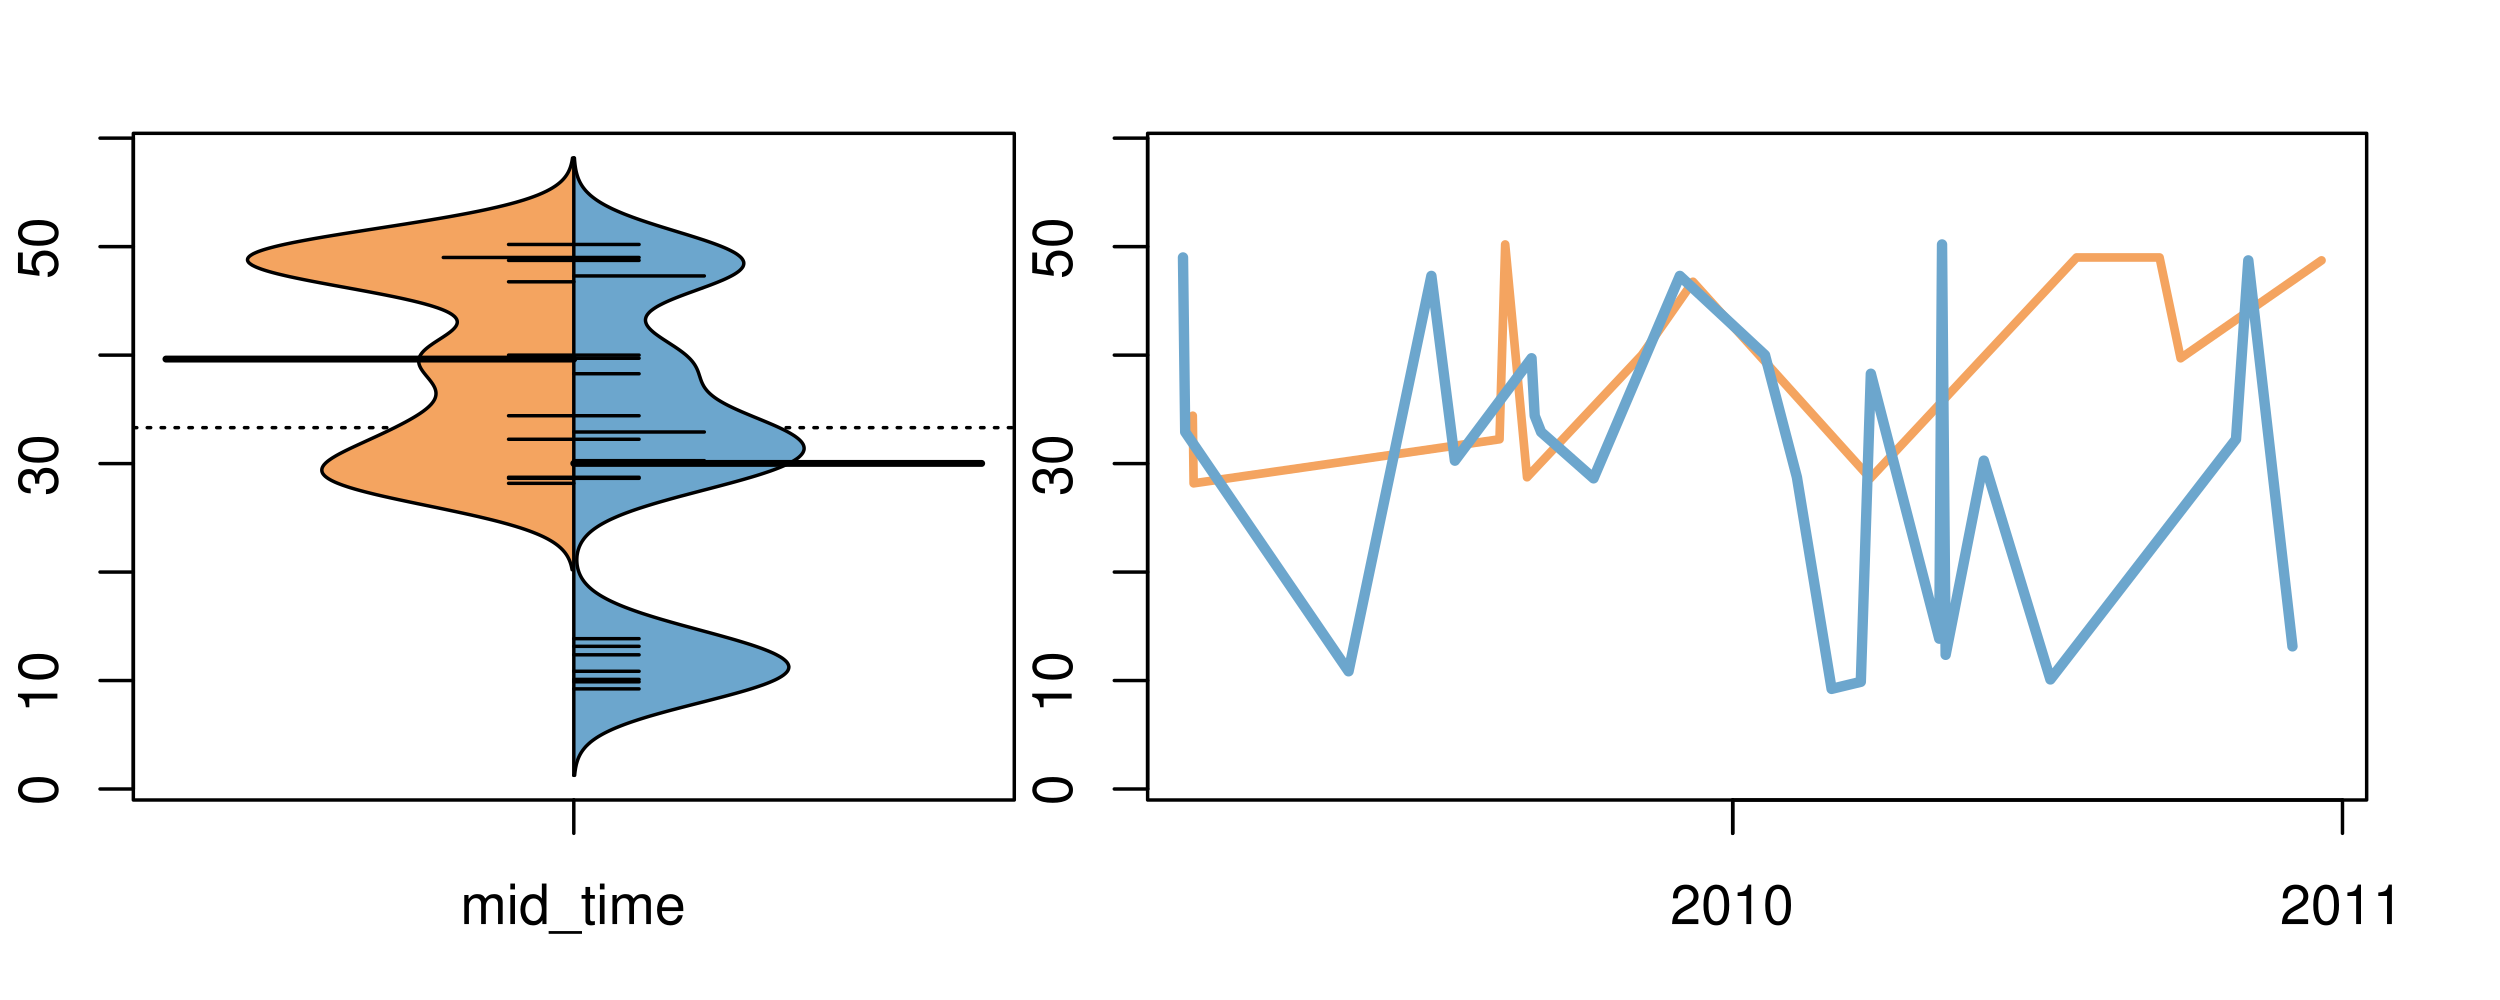 <?xml version="1.0" encoding="UTF-8"?>
<svg xmlns="http://www.w3.org/2000/svg" xmlns:xlink="http://www.w3.org/1999/xlink" width="540pt" height="216pt" viewBox="0 0 540 216" version="1.1">
<defs>
<g>
<symbol overflow="visible" id="glyph0-0">
<path style="stroke:none;" d="M -8.516 -3.297 C -8.516 -2.516 -8.156 -1.781 -7.578 -1.344 C -6.828 -0.797 -5.688 -0.516 -4.109 -0.516 C -1.25 -0.516 0.281 -1.469 0.281 -3.297 C 0.281 -5.094 -1.25 -6.078 -4.047 -6.078 C -5.703 -6.078 -6.797 -5.812 -7.578 -5.25 C -8.172 -4.812 -8.516 -4.109 -8.516 -3.297 Z M -7.578 -3.297 C -7.578 -4.438 -6.422 -5 -4.141 -5 C -1.734 -5 -0.594 -4.453 -0.594 -3.281 C -0.594 -2.156 -1.781 -1.594 -4.109 -1.594 C -6.438 -1.594 -7.578 -2.156 -7.578 -3.297 Z M -7.578 -3.297 "/>
</symbol>
<symbol overflow="visible" id="glyph0-1">
<path style="stroke:none;" d="M -6.062 -3.109 L 0 -3.109 L 0 -4.156 L -8.516 -4.156 L -8.516 -3.469 C -7.203 -3.094 -7.016 -2.859 -6.812 -1.219 L -6.062 -1.219 Z M -6.062 -3.109 "/>
</symbol>
<symbol overflow="visible" id="glyph0-2">
<path style="stroke:none;" d="M -3.906 -2.656 L -3.906 -3.234 C -3.906 -4.391 -3.391 -4.984 -2.359 -4.984 C -1.297 -4.984 -0.656 -4.328 -0.656 -3.234 C -0.656 -2.078 -1.234 -1.516 -2.469 -1.438 L -2.469 -0.391 C -1.781 -0.438 -1.344 -0.547 -0.953 -0.75 C -0.141 -1.188 0.281 -2.031 0.281 -3.188 C 0.281 -4.938 -0.766 -6.078 -2.375 -6.078 C -3.453 -6.078 -4.062 -5.656 -4.406 -4.625 C -4.719 -5.422 -5.312 -5.812 -6.172 -5.812 C -7.625 -5.812 -8.516 -4.844 -8.516 -3.234 C -8.516 -1.516 -7.578 -0.594 -5.766 -0.562 L -5.766 -1.625 C -6.281 -1.625 -6.562 -1.688 -6.828 -1.812 C -7.297 -2.047 -7.578 -2.578 -7.578 -3.234 C -7.578 -4.172 -7.031 -4.734 -6.125 -4.734 C -5.531 -4.734 -5.172 -4.531 -4.984 -4.062 C -4.859 -3.766 -4.812 -3.391 -4.797 -2.656 Z M -3.906 -2.656 "/>
</symbol>
<symbol overflow="visible" id="glyph0-3">
<path style="stroke:none;" d="M -8.516 -5.719 L -8.516 -1.312 L -3.875 -0.688 L -3.875 -1.656 C -4.469 -2.141 -4.672 -2.562 -4.672 -3.219 C -4.672 -4.359 -3.891 -5.078 -2.625 -5.078 C -1.406 -5.078 -0.656 -4.375 -0.656 -3.219 C -0.656 -2.297 -1.125 -1.734 -2.094 -1.469 L -2.094 -0.422 C -1.391 -0.562 -1.062 -0.688 -0.75 -0.938 C -0.094 -1.422 0.281 -2.281 0.281 -3.234 C 0.281 -4.953 -0.969 -6.156 -2.766 -6.156 C -4.453 -6.156 -5.609 -5.047 -5.609 -3.406 C -5.609 -2.812 -5.453 -2.328 -5.094 -1.844 L -7.469 -2.172 L -7.469 -5.719 Z M -8.516 -5.719 "/>
</symbol>
<symbol overflow="visible" id="glyph0-4">
<path style="stroke:none;" d="M -8.75 -5.938 L -8.75 -4.938 L -5.5 -4.938 C -6.125 -4.531 -6.469 -3.859 -6.469 -3.016 C -6.469 -1.375 -5.156 -0.312 -3.156 -0.312 C -1.031 -0.312 0.281 -1.359 0.281 -3.047 C 0.281 -3.906 -0.047 -4.516 -0.828 -5.047 L 0 -5.047 L 0 -5.938 Z M -5.531 -3.188 C -5.531 -4.266 -4.578 -4.938 -3.078 -4.938 C -1.625 -4.938 -0.656 -4.25 -0.656 -3.188 C -0.656 -2.094 -1.625 -1.359 -3.094 -1.359 C -4.562 -1.359 -5.531 -2.094 -5.531 -3.188 Z M -5.531 -3.188 "/>
</symbol>
<symbol overflow="visible" id="glyph0-5">
<path style="stroke:none;" d="M -6.281 -3.094 L -6.281 -2.047 L -7.266 -2.047 C -7.688 -2.047 -7.906 -2.297 -7.906 -2.75 C -7.906 -2.828 -7.906 -2.875 -7.891 -3.094 L -8.719 -3.094 C -8.766 -2.875 -8.781 -2.734 -8.781 -2.531 C -8.781 -1.609 -8.25 -1.062 -7.359 -1.062 L -6.281 -1.062 L -6.281 -0.219 L -5.469 -0.219 L -5.469 -1.062 L 0 -1.062 L 0 -2.047 L -5.469 -2.047 L -5.469 -3.094 Z M -6.281 -3.094 "/>
</symbol>
<symbol overflow="visible" id="glyph0-6">
<path style="stroke:none;" d="M 1.516 -6.938 L 1.516 0.266 L 2.109 0.266 L 2.109 -6.938 Z M 1.516 -6.938 "/>
</symbol>
<symbol overflow="visible" id="glyph0-7">
<path style="stroke:none;" d="M -6.469 -3.266 C -6.469 -1.5 -5.203 -0.438 -3.094 -0.438 C -0.984 -0.438 0.281 -1.484 0.281 -3.281 C 0.281 -5.047 -0.984 -6.125 -3.047 -6.125 C -5.219 -6.125 -6.469 -5.078 -6.469 -3.266 Z M -5.547 -3.281 C -5.547 -4.406 -4.625 -5.078 -3.062 -5.078 C -1.578 -5.078 -0.641 -4.375 -0.641 -3.281 C -0.641 -2.156 -1.578 -1.469 -3.094 -1.469 C -4.609 -1.469 -5.547 -2.156 -5.547 -3.281 Z M -5.547 -3.281 "/>
</symbol>
<symbol overflow="visible" id="glyph0-8">
<path style="stroke:none;" d="M -8.75 -1.828 L -8.75 -0.812 L 0 -0.812 L 0 -1.828 Z M -8.75 -1.828 "/>
</symbol>
<symbol overflow="visible" id="glyph0-9">
<path style="stroke:none;" d="M -1.25 -2.297 L -1.25 -1.047 L 0 -1.047 L 0 -2.297 Z M -1.25 -2.297 "/>
</symbol>
<symbol overflow="visible" id="glyph0-10">
<path style="stroke:none;" d="M 0 -3.422 L -6.281 -5.828 L -6.281 -4.703 L -1.188 -2.922 L -6.281 -1.25 L -6.281 -0.125 L 0 -2.328 Z M 0 -3.422 "/>
</symbol>
<symbol overflow="visible" id="glyph0-11">
<path style="stroke:none;" d="M -0.594 -6.422 C -0.562 -6.312 -0.562 -6.266 -0.562 -6.203 C -0.562 -5.859 -0.75 -5.656 -1.062 -5.656 L -4.75 -5.656 C -5.875 -5.656 -6.469 -4.844 -6.469 -3.297 C -6.469 -2.391 -6.203 -1.625 -5.734 -1.219 C -5.406 -0.922 -5.047 -0.797 -4.422 -0.781 L -4.422 -1.781 C -5.203 -1.875 -5.547 -2.328 -5.547 -3.266 C -5.547 -4.156 -5.203 -4.672 -4.609 -4.672 L -4.344 -4.672 C -3.922 -4.672 -3.75 -4.422 -3.641 -3.625 C -3.469 -2.203 -3.422 -1.984 -3.266 -1.609 C -2.969 -0.875 -2.406 -0.5 -1.578 -0.5 C -0.438 -0.5 0.281 -1.297 0.281 -2.562 C 0.281 -3.359 0 -4 -0.641 -4.703 C -0.016 -4.781 0.281 -5.094 0.281 -5.734 C 0.281 -5.938 0.25 -6.094 0.172 -6.422 Z M -1.984 -4.672 C -1.641 -4.672 -1.438 -4.578 -1.156 -4.266 C -0.797 -3.859 -0.594 -3.375 -0.594 -2.781 C -0.594 -2 -0.969 -1.547 -1.609 -1.547 C -2.266 -1.547 -2.609 -1.984 -2.766 -3.062 C -2.906 -4.109 -2.953 -4.328 -3.109 -4.672 Z M -1.984 -4.672 "/>
</symbol>
<symbol overflow="visible" id="glyph0-12">
<path style="stroke:none;" d="M 0 -5.781 L -6.281 -5.781 L -6.281 -4.781 L -2.719 -4.781 C -1.438 -4.781 -0.594 -4.109 -0.594 -3.078 C -0.594 -2.281 -1.078 -1.781 -1.844 -1.781 L -6.281 -1.781 L -6.281 -0.781 L -1.438 -0.781 C -0.391 -0.781 0.281 -1.562 0.281 -2.781 C 0.281 -3.703 -0.047 -4.297 -0.875 -4.891 L 0 -4.891 Z M 0 -5.781 "/>
</symbol>
<symbol overflow="visible" id="glyph0-13">
<path style="stroke:none;" d="M -2.812 -6.156 C -3.766 -6.156 -4.344 -6.078 -4.812 -5.906 C -5.844 -5.5 -6.469 -4.531 -6.469 -3.359 C -6.469 -1.609 -5.125 -0.484 -3.062 -0.484 C -1 -0.484 0.281 -1.578 0.281 -3.344 C 0.281 -4.781 -0.547 -5.766 -1.906 -6.031 L -1.906 -5.016 C -1.078 -4.734 -0.641 -4.172 -0.641 -3.375 C -0.641 -2.734 -0.938 -2.203 -1.469 -1.859 C -1.828 -1.625 -2.188 -1.531 -2.812 -1.531 Z M -3.625 -1.547 C -4.781 -1.625 -5.547 -2.344 -5.547 -3.344 C -5.547 -4.328 -4.734 -5.094 -3.703 -5.094 C -3.672 -5.094 -3.641 -5.094 -3.625 -5.078 Z M -3.625 -1.547 "/>
</symbol>
<symbol overflow="visible" id="glyph1-0">
<path style="stroke:none;" d="M 0.844 -6.281 L 0.844 0 L 1.844 0 L 1.844 -3.953 C 1.844 -4.859 2.516 -5.594 3.328 -5.594 C 4.062 -5.594 4.484 -5.141 4.484 -4.328 L 4.484 0 L 5.5 0 L 5.5 -3.953 C 5.5 -4.859 6.156 -5.594 6.969 -5.594 C 7.703 -5.594 8.141 -5.125 8.141 -4.328 L 8.141 0 L 9.141 0 L 9.141 -4.719 C 9.141 -5.844 8.5 -6.469 7.312 -6.469 C 6.484 -6.469 5.969 -6.219 5.391 -5.516 C 5.016 -6.188 4.516 -6.469 3.703 -6.469 C 2.859 -6.469 2.297 -6.156 1.766 -5.406 L 1.766 -6.281 Z M 0.844 -6.281 "/>
</symbol>
<symbol overflow="visible" id="glyph1-1">
<path style="stroke:none;" d="M 1.797 -6.281 L 0.797 -6.281 L 0.797 0 L 1.797 0 Z M 1.797 -8.75 L 0.797 -8.75 L 0.797 -7.484 L 1.797 -7.484 Z M 1.797 -8.75 "/>
</symbol>
<symbol overflow="visible" id="glyph1-2">
<path style="stroke:none;" d="M 5.938 -8.75 L 4.938 -8.75 L 4.938 -5.5 C 4.531 -6.125 3.859 -6.469 3.016 -6.469 C 1.375 -6.469 0.312 -5.156 0.312 -3.156 C 0.312 -1.031 1.359 0.281 3.047 0.281 C 3.906 0.281 4.516 -0.047 5.047 -0.828 L 5.047 0 L 5.938 0 Z M 3.188 -5.531 C 4.266 -5.531 4.938 -4.578 4.938 -3.078 C 4.938 -1.625 4.25 -0.656 3.188 -0.656 C 2.094 -0.656 1.359 -1.625 1.359 -3.094 C 1.359 -4.562 2.094 -5.531 3.188 -5.531 Z M 3.188 -5.531 "/>
</symbol>
<symbol overflow="visible" id="glyph1-3">
<path style="stroke:none;" d="M 6.938 1.516 L -0.266 1.516 L -0.266 2.109 L 6.938 2.109 Z M 6.938 1.516 "/>
</symbol>
<symbol overflow="visible" id="glyph1-4">
<path style="stroke:none;" d="M 3.047 -6.281 L 2.016 -6.281 L 2.016 -8.016 L 1.016 -8.016 L 1.016 -6.281 L 0.172 -6.281 L 0.172 -5.469 L 1.016 -5.469 L 1.016 -0.719 C 1.016 -0.078 1.453 0.281 2.234 0.281 C 2.469 0.281 2.719 0.25 3.047 0.188 L 3.047 -0.641 C 2.922 -0.609 2.766 -0.594 2.562 -0.594 C 2.141 -0.594 2.016 -0.719 2.016 -1.156 L 2.016 -5.469 L 3.047 -5.469 Z M 3.047 -6.281 "/>
</symbol>
<symbol overflow="visible" id="glyph1-5">
<path style="stroke:none;" d="M 6.156 -2.812 C 6.156 -3.766 6.078 -4.344 5.906 -4.812 C 5.5 -5.844 4.531 -6.469 3.359 -6.469 C 1.609 -6.469 0.484 -5.125 0.484 -3.062 C 0.484 -1 1.578 0.281 3.344 0.281 C 4.781 0.281 5.766 -0.547 6.031 -1.906 L 5.016 -1.906 C 4.734 -1.078 4.172 -0.641 3.375 -0.641 C 2.734 -0.641 2.203 -0.938 1.859 -1.469 C 1.625 -1.828 1.531 -2.188 1.531 -2.812 Z M 1.547 -3.625 C 1.625 -4.781 2.344 -5.547 3.344 -5.547 C 4.328 -5.547 5.094 -4.734 5.094 -3.703 C 5.094 -3.672 5.094 -3.641 5.078 -3.625 Z M 1.547 -3.625 "/>
</symbol>
<symbol overflow="visible" id="glyph1-6">
<path style="stroke:none;" d="M 6.078 -1.047 L 1.594 -1.047 C 1.703 -1.734 2.094 -2.188 3.125 -2.797 L 4.328 -3.438 C 5.516 -4.094 6.125 -4.969 6.125 -6.016 C 6.125 -6.719 5.844 -7.375 5.344 -7.844 C 4.844 -8.297 4.219 -8.516 3.406 -8.516 C 2.328 -8.516 1.531 -8.125 1.062 -7.406 C 0.75 -6.953 0.625 -6.422 0.594 -5.562 L 1.656 -5.562 C 1.688 -6.125 1.766 -6.484 1.906 -6.75 C 2.188 -7.266 2.734 -7.578 3.375 -7.578 C 4.328 -7.578 5.047 -6.906 5.047 -5.984 C 5.047 -5.312 4.656 -4.734 3.906 -4.312 L 2.797 -3.688 C 1.016 -2.672 0.5 -1.875 0.406 0 L 6.078 0 Z M 6.078 -1.047 "/>
</symbol>
<symbol overflow="visible" id="glyph1-7">
<path style="stroke:none;" d="M 3.297 -8.516 C 2.516 -8.516 1.781 -8.156 1.344 -7.578 C 0.797 -6.828 0.516 -5.688 0.516 -4.109 C 0.516 -1.25 1.469 0.281 3.297 0.281 C 5.094 0.281 6.078 -1.25 6.078 -4.047 C 6.078 -5.703 5.812 -6.797 5.25 -7.578 C 4.812 -8.172 4.109 -8.516 3.297 -8.516 Z M 3.297 -7.578 C 4.438 -7.578 5 -6.422 5 -4.141 C 5 -1.734 4.453 -0.594 3.281 -0.594 C 2.156 -0.594 1.594 -1.781 1.594 -4.109 C 1.594 -6.438 2.156 -7.578 3.297 -7.578 Z M 3.297 -7.578 "/>
</symbol>
<symbol overflow="visible" id="glyph1-8">
<path style="stroke:none;" d="M 3.109 -6.062 L 3.109 0 L 4.156 0 L 4.156 -8.516 L 3.469 -8.516 C 3.094 -7.203 2.859 -7.016 1.219 -6.812 L 1.219 -6.062 Z M 3.109 -6.062 "/>
</symbol>
</g>
<clipPath id="clip1">
  <path d="M 28.801 28.801 L 220.086 28.801 L 220.086 173.801 L 28.801 173.801 Z M 28.801 28.801 "/>
</clipPath>
<clipPath id="clip2">
  <path d="M 247.887 28.801 L 512.199 28.801 L 512.199 173.801 L 247.887 173.801 Z M 247.887 28.801 "/>
</clipPath>
<clipPath id="clip3">
  <path d="M 233.484 14.398 L 526.598 14.398 L 526.598 188.199 L 233.484 188.199 Z M 233.484 14.398 "/>
</clipPath>
<clipPath id="clip4">
  <path d="M 247.887 28.801 L 512.199 28.801 L 512.199 173.801 L 247.887 173.801 Z M 247.887 28.801 "/>
</clipPath>
</defs>
<g id="surface21">
<path style="fill:none;stroke-width:0.75;stroke-linecap:round;stroke-linejoin:round;stroke:rgb(0%,0%,0%);stroke-opacity:1;stroke-miterlimit:10;" d="M 28.801 172.801 L 219.086 172.801 L 219.086 28.801 L 28.801 28.801 L 28.801 172.801 "/>
<path style="fill:none;stroke-width:0.75;stroke-linecap:round;stroke-linejoin:round;stroke:rgb(0%,0%,0%);stroke-opacity:1;stroke-miterlimit:10;" d="M 28.801 170.422 L 28.801 29.84 "/>
<path style="fill:none;stroke-width:0.75;stroke-linecap:round;stroke-linejoin:round;stroke:rgb(0%,0%,0%);stroke-opacity:1;stroke-miterlimit:10;" d="M 28.801 170.422 L 21.602 170.422 "/>
<path style="fill:none;stroke-width:0.75;stroke-linecap:round;stroke-linejoin:round;stroke:rgb(0%,0%,0%);stroke-opacity:1;stroke-miterlimit:10;" d="M 28.801 146.992 L 21.602 146.992 "/>
<path style="fill:none;stroke-width:0.75;stroke-linecap:round;stroke-linejoin:round;stroke:rgb(0%,0%,0%);stroke-opacity:1;stroke-miterlimit:10;" d="M 28.801 123.562 L 21.602 123.562 "/>
<path style="fill:none;stroke-width:0.75;stroke-linecap:round;stroke-linejoin:round;stroke:rgb(0%,0%,0%);stroke-opacity:1;stroke-miterlimit:10;" d="M 28.801 100.133 L 21.602 100.133 "/>
<path style="fill:none;stroke-width:0.75;stroke-linecap:round;stroke-linejoin:round;stroke:rgb(0%,0%,0%);stroke-opacity:1;stroke-miterlimit:10;" d="M 28.801 76.703 L 21.602 76.703 "/>
<path style="fill:none;stroke-width:0.75;stroke-linecap:round;stroke-linejoin:round;stroke:rgb(0%,0%,0%);stroke-opacity:1;stroke-miterlimit:10;" d="M 28.801 53.273 L 21.602 53.273 "/>
<path style="fill:none;stroke-width:0.75;stroke-linecap:round;stroke-linejoin:round;stroke:rgb(0%,0%,0%);stroke-opacity:1;stroke-miterlimit:10;" d="M 28.801 29.84 L 21.602 29.84 "/>
<g style="fill:rgb(0%,0%,0%);fill-opacity:1;">
  <use xlink:href="#glyph0-0" x="12.396" y="173.922"/>
</g>
<g style="fill:rgb(0%,0%,0%);fill-opacity:1;">
  <use xlink:href="#glyph0-1" x="12.396" y="153.992"/>
  <use xlink:href="#glyph0-0" x="12.396" y="147.32"/>
</g>
<g style="fill:rgb(0%,0%,0%);fill-opacity:1;">
  <use xlink:href="#glyph0-2" x="12.396" y="107.133"/>
  <use xlink:href="#glyph0-0" x="12.396" y="100.461"/>
</g>
<g style="fill:rgb(0%,0%,0%);fill-opacity:1;">
  <use xlink:href="#glyph0-3" x="12.396" y="60.273"/>
  <use xlink:href="#glyph0-0" x="12.396" y="53.602"/>
</g>
<path style="fill:none;stroke-width:0.75;stroke-linecap:round;stroke-linejoin:round;stroke:rgb(0%,0%,0%);stroke-opacity:1;stroke-miterlimit:10;" d="M 123.941 172.801 L 123.941 172.801 "/>
<path style="fill:none;stroke-width:0.75;stroke-linecap:round;stroke-linejoin:round;stroke:rgb(0%,0%,0%);stroke-opacity:1;stroke-miterlimit:10;" d="M 123.941 172.801 L 123.941 180 "/>
<g style="fill:rgb(0%,0%,0%);fill-opacity:1;">
  <use xlink:href="#glyph1-0" x="99.441" y="199.596"/>
  <use xlink:href="#glyph1-1" x="109.438" y="199.596"/>
  <use xlink:href="#glyph1-2" x="112.102" y="199.596"/>
  <use xlink:href="#glyph1-3" x="118.773" y="199.596"/>
  <use xlink:href="#glyph1-4" x="125.445" y="199.596"/>
  <use xlink:href="#glyph1-1" x="128.781" y="199.596"/>
  <use xlink:href="#glyph1-0" x="131.445" y="199.596"/>
  <use xlink:href="#glyph1-5" x="141.441" y="199.596"/>
</g>
<g clip-path="url(#clip1)" clip-rule="nonzero">
<path style="fill:none;stroke-width:0.75;stroke-linecap:round;stroke-linejoin:round;stroke:rgb(0%,0%,0%);stroke-opacity:1;stroke-dasharray:0.75,2.25;stroke-miterlimit:10;" d="M 28.801 92.371 L 219.086 92.371 "/>
<path style=" stroke:none;fill-rule:nonzero;fill:rgb(95.686%,64.314%,37.647%);fill-opacity:1;" d="M 123.941 34.133 L 123.66 34.133 L 123.637 34.309 L 123.605 34.48 L 123.578 34.656 L 123.543 34.828 L 123.508 35.004 L 123.469 35.176 L 123.383 35.527 L 123.332 35.699 L 123.281 35.875 L 123.227 36.047 L 123.164 36.223 L 123.102 36.395 L 123.031 36.57 L 122.957 36.742 L 122.879 36.918 L 122.793 37.094 L 122.703 37.266 L 122.605 37.441 L 122.5 37.613 L 122.391 37.789 L 122.27 37.961 L 122.145 38.137 L 122.012 38.309 L 121.867 38.484 L 121.719 38.66 L 121.559 38.832 L 121.387 39.008 L 121.207 39.18 L 121.016 39.355 L 120.812 39.527 L 120.598 39.703 L 120.375 39.875 L 120.133 40.051 L 119.883 40.227 L 119.617 40.398 L 119.34 40.574 L 119.047 40.746 L 118.738 40.922 L 118.414 41.094 L 118.078 41.27 L 117.719 41.441 L 117.348 41.617 L 116.957 41.789 L 116.547 41.965 L 116.125 42.141 L 115.68 42.312 L 115.215 42.488 L 114.734 42.66 L 114.23 42.836 L 113.707 43.008 L 113.168 43.184 L 112.602 43.355 L 112.016 43.531 L 111.414 43.707 L 110.781 43.879 L 110.133 44.055 L 109.465 44.227 L 108.77 44.402 L 108.059 44.574 L 107.324 44.75 L 106.562 44.922 L 105.789 45.098 L 104.984 45.273 L 104.164 45.445 L 103.324 45.621 L 102.457 45.793 L 101.574 45.969 L 100.676 46.141 L 99.746 46.316 L 98.809 46.488 L 97.848 46.664 L 96.871 46.84 L 95.879 47.012 L 94.867 47.188 L 93.84 47.359 L 92.805 47.535 L 91.75 47.707 L 90.684 47.883 L 89.613 48.055 L 88.523 48.23 L 87.43 48.406 L 86.328 48.578 L 85.219 48.754 L 84.105 48.926 L 82.988 49.102 L 81.871 49.273 L 80.754 49.449 L 79.637 49.621 L 78.52 49.797 L 77.41 49.973 L 76.305 50.145 L 75.211 50.32 L 74.117 50.492 L 73.043 50.668 L 71.98 50.84 L 70.93 51.016 L 69.898 51.188 L 68.879 51.363 L 67.883 51.535 L 66.91 51.711 L 65.949 51.887 L 65.027 52.059 L 64.125 52.234 L 63.242 52.406 L 62.402 52.582 L 61.586 52.754 L 60.797 52.93 L 60.055 53.102 L 59.34 53.277 L 58.656 53.453 L 58.023 53.625 L 57.414 53.801 L 56.852 53.973 L 56.332 54.148 L 55.844 54.32 L 55.41 54.496 L 55.016 54.668 L 54.652 54.844 L 54.359 55.02 L 54.094 55.191 L 53.871 55.367 L 53.707 55.539 L 53.574 55.715 L 53.496 55.887 L 53.465 56.062 L 53.469 56.234 L 53.531 56.41 L 53.637 56.586 L 53.773 56.758 L 53.977 56.934 L 54.211 57.105 L 54.48 57.281 L 54.812 57.453 L 55.172 57.629 L 55.574 57.801 L 56.023 57.977 L 56.504 58.152 L 57.023 58.324 L 57.582 58.5 L 58.168 58.672 L 58.797 58.848 L 59.457 59.02 L 60.137 59.195 L 60.863 59.367 L 61.605 59.543 L 62.375 59.719 L 63.176 59.891 L 63.992 60.066 L 64.828 60.238 L 65.691 60.414 L 66.562 60.586 L 67.457 60.762 L 68.363 60.934 L 69.277 61.109 L 70.203 61.281 L 71.141 61.457 L 72.082 61.633 L 73.027 61.805 L 73.977 61.98 L 74.926 62.152 L 75.875 62.328 L 76.824 62.5 L 77.766 62.676 L 78.699 62.848 L 79.633 63.023 L 80.551 63.199 L 81.457 63.371 L 82.359 63.547 L 83.238 63.719 L 84.105 63.895 L 84.965 64.066 L 85.793 64.242 L 86.609 64.414 L 87.406 64.59 L 88.176 64.766 L 88.93 64.938 L 89.656 65.113 L 90.355 65.285 L 91.039 65.461 L 91.688 65.633 L 92.312 65.809 L 92.914 65.98 L 93.48 66.156 L 94.02 66.332 L 94.539 66.504 L 95.016 66.68 L 95.473 66.852 L 95.898 67.027 L 96.289 67.199 L 96.656 67.375 L 96.988 67.547 L 97.289 67.723 L 97.574 67.898 L 97.812 68.07 L 98.027 68.246 L 98.223 68.418 L 98.375 68.594 L 98.508 68.766 L 98.617 68.941 L 98.688 69.113 L 98.742 69.289 L 98.77 69.465 L 98.77 69.637 L 98.75 69.812 L 98.703 69.984 L 98.633 70.16 L 98.551 70.332 L 98.441 70.508 L 98.312 70.68 L 98.172 70.855 L 98.008 71.027 L 97.832 71.203 L 97.641 71.379 L 97.434 71.551 L 97.219 71.727 L 96.992 71.898 L 96.754 72.074 L 96.512 72.246 L 96.258 72.422 L 96 72.594 L 95.738 72.77 L 95.469 72.945 L 95.203 73.117 L 94.93 73.293 L 94.66 73.465 L 94.391 73.641 L 94.125 73.812 L 93.859 73.988 L 93.602 74.16 L 93.348 74.336 L 93.102 74.512 L 92.855 74.684 L 92.625 74.859 L 92.402 75.031 L 92.184 75.207 L 91.984 75.379 L 91.789 75.555 L 91.605 75.727 L 91.438 75.902 L 91.277 76.078 L 91.133 76.25 L 91.004 76.426 L 90.883 76.598 L 90.781 76.773 L 90.691 76.945 L 90.609 77.121 L 90.551 77.293 L 90.5 77.469 L 90.465 77.645 L 90.445 77.816 L 90.438 77.992 L 90.441 78.164 L 90.461 78.34 L 90.488 78.512 L 90.531 78.688 L 90.586 78.859 L 90.648 79.035 L 90.727 79.211 L 90.812 79.383 L 90.902 79.559 L 91.008 79.73 L 91.117 79.906 L 91.234 80.078 L 91.359 80.254 L 91.488 80.426 L 91.621 80.602 L 91.758 80.773 L 92.039 81.125 L 92.184 81.297 L 92.328 81.473 L 92.469 81.645 L 92.613 81.82 L 92.754 81.992 L 92.891 82.168 L 93.023 82.34 L 93.156 82.516 L 93.277 82.691 L 93.398 82.863 L 93.512 83.039 L 93.617 83.211 L 93.715 83.387 L 93.805 83.559 L 93.887 83.734 L 93.961 83.906 L 94.02 84.082 L 94.074 84.258 L 94.117 84.43 L 94.145 84.605 L 94.168 84.777 L 94.176 84.953 L 94.172 85.125 L 94.16 85.301 L 94.133 85.473 L 94.094 85.648 L 94.047 85.824 L 93.984 85.996 L 93.91 86.172 L 93.828 86.344 L 93.727 86.52 L 93.617 86.691 L 93.5 86.867 L 93.363 87.039 L 93.223 87.215 L 93.07 87.391 L 92.902 87.562 L 92.727 87.738 L 92.543 87.91 L 92.344 88.086 L 92.141 88.258 L 91.926 88.434 L 91.703 88.605 L 91.473 88.781 L 91.23 88.957 L 90.98 89.129 L 90.727 89.305 L 90.461 89.477 L 90.191 89.652 L 89.914 89.824 L 89.629 90 L 89.34 90.172 L 89.043 90.348 L 88.738 90.52 L 88.434 90.695 L 88.117 90.871 L 87.801 91.043 L 87.48 91.219 L 87.152 91.391 L 86.82 91.566 L 86.488 91.738 L 86.148 91.914 L 85.805 92.086 L 85.461 92.262 L 85.109 92.438 L 84.758 92.609 L 84.402 92.785 L 84.043 92.957 L 83.684 93.133 L 83.32 93.305 L 82.953 93.48 L 82.586 93.652 L 82.215 93.828 L 81.84 94.004 L 81.469 94.176 L 81.09 94.352 L 80.715 94.523 L 80.336 94.699 L 79.957 94.871 L 79.578 95.047 L 79.195 95.219 L 78.438 95.57 L 78.055 95.742 L 77.676 95.918 L 77.301 96.09 L 76.926 96.266 L 76.551 96.438 L 76.18 96.613 L 75.812 96.785 L 75.445 96.961 L 75.086 97.137 L 74.73 97.309 L 74.379 97.484 L 74.039 97.656 L 73.699 97.832 L 73.367 98.004 L 73.047 98.18 L 72.734 98.352 L 72.43 98.527 L 72.141 98.703 L 71.855 98.875 L 71.586 99.051 L 71.332 99.223 L 71.086 99.398 L 70.855 99.57 L 70.645 99.746 L 70.441 99.918 L 70.262 100.094 L 70.102 100.266 L 69.949 100.441 L 69.828 100.617 L 69.723 100.789 L 69.633 100.965 L 69.574 101.137 L 69.531 101.312 L 69.512 101.484 L 69.52 101.66 L 69.543 101.832 L 69.598 102.008 L 69.676 102.184 L 69.773 102.355 L 69.91 102.531 L 70.062 102.703 L 70.238 102.879 L 70.453 103.051 L 70.688 103.227 L 70.945 103.398 L 71.238 103.574 L 71.551 103.75 L 71.895 103.922 L 72.266 104.098 L 72.656 104.27 L 73.082 104.445 L 73.531 104.617 L 74 104.793 L 74.504 104.965 L 75.027 105.141 L 75.57 105.316 L 76.145 105.488 L 76.734 105.664 L 77.348 105.836 L 77.988 106.012 L 78.641 106.184 L 79.316 106.359 L 80.012 106.531 L 80.719 106.707 L 81.453 106.883 L 82.195 107.055 L 82.949 107.23 L 83.723 107.402 L 84.504 107.578 L 85.297 107.75 L 86.102 107.926 L 86.914 108.098 L 87.734 108.273 L 88.562 108.449 L 89.391 108.621 L 90.227 108.797 L 91.066 108.969 L 91.906 109.145 L 92.746 109.316 L 93.586 109.492 L 94.426 109.664 L 95.262 109.84 L 96.094 110.012 L 96.922 110.188 L 97.742 110.363 L 98.559 110.535 L 99.367 110.711 L 100.164 110.883 L 100.957 111.059 L 101.738 111.23 L 102.504 111.406 L 103.266 111.578 L 104.008 111.754 L 104.742 111.93 L 105.465 112.102 L 106.168 112.277 L 106.859 112.449 L 107.539 112.625 L 108.199 112.797 L 108.848 112.973 L 109.477 113.145 L 110.09 113.32 L 110.691 113.496 L 111.27 113.668 L 111.836 113.844 L 112.391 114.016 L 113.434 114.363 L 113.934 114.539 L 114.414 114.711 L 114.883 114.887 L 115.332 115.062 L 115.766 115.234 L 116.188 115.41 L 116.586 115.582 L 116.973 115.758 L 117.348 115.93 L 117.699 116.105 L 118.039 116.277 L 118.371 116.453 L 118.68 116.629 L 118.98 116.801 L 119.266 116.977 L 119.539 117.148 L 119.801 117.324 L 120.047 117.496 L 120.281 117.672 L 120.508 117.844 L 120.719 118.02 L 120.918 118.195 L 121.113 118.367 L 121.293 118.543 L 121.465 118.715 L 121.629 118.891 L 121.777 119.062 L 121.926 119.238 L 122.062 119.41 L 122.188 119.586 L 122.312 119.758 L 122.426 119.934 L 122.531 120.109 L 122.633 120.281 L 122.727 120.457 L 122.812 120.629 L 122.898 120.805 L 122.973 120.977 L 123.047 121.152 L 123.113 121.324 L 123.238 121.676 L 123.293 121.848 L 123.344 122.023 L 123.391 122.195 L 123.434 122.371 L 123.473 122.543 L 123.512 122.719 L 123.547 122.891 L 123.582 123.066 L 123.941 123.066 Z M 123.941 34.133 "/>
<path style="fill:none;stroke-width:0.75;stroke-linecap:round;stroke-linejoin:round;stroke:rgb(0%,0%,0%);stroke-opacity:1;stroke-miterlimit:10;" d="M 123.941 34.133 L 123.66 34.133 L 123.637 34.309 L 123.605 34.48 L 123.578 34.656 L 123.543 34.828 L 123.508 35.004 L 123.469 35.176 L 123.383 35.527 L 123.332 35.699 L 123.281 35.875 L 123.227 36.047 L 123.164 36.223 L 123.102 36.395 L 123.031 36.57 L 122.957 36.742 L 122.879 36.918 L 122.793 37.094 L 122.703 37.266 L 122.605 37.441 L 122.5 37.613 L 122.391 37.789 L 122.27 37.961 L 122.145 38.137 L 122.012 38.309 L 121.867 38.484 L 121.719 38.66 L 121.559 38.832 L 121.387 39.008 L 121.207 39.18 L 121.016 39.355 L 120.812 39.527 L 120.598 39.703 L 120.375 39.875 L 120.133 40.051 L 119.883 40.227 L 119.617 40.398 L 119.34 40.574 L 119.047 40.746 L 118.738 40.922 L 118.414 41.094 L 118.078 41.27 L 117.719 41.441 L 117.348 41.617 L 116.957 41.789 L 116.547 41.965 L 116.125 42.141 L 115.68 42.312 L 115.215 42.488 L 114.734 42.66 L 114.23 42.836 L 113.707 43.008 L 113.168 43.184 L 112.602 43.355 L 112.016 43.531 L 111.414 43.707 L 110.781 43.879 L 110.133 44.055 L 109.465 44.227 L 108.77 44.402 L 108.059 44.574 L 107.324 44.75 L 106.562 44.922 L 105.789 45.098 L 104.984 45.273 L 104.164 45.445 L 103.324 45.621 L 102.457 45.793 L 101.574 45.969 L 100.676 46.141 L 99.746 46.316 L 98.809 46.488 L 97.848 46.664 L 96.871 46.84 L 95.879 47.012 L 94.867 47.188 L 93.84 47.359 L 92.805 47.535 L 91.75 47.707 L 90.684 47.883 L 89.613 48.055 L 88.523 48.23 L 87.43 48.406 L 86.328 48.578 L 85.219 48.754 L 84.105 48.926 L 82.988 49.102 L 81.871 49.273 L 80.754 49.449 L 79.637 49.621 L 78.52 49.797 L 77.41 49.973 L 76.305 50.145 L 75.211 50.32 L 74.117 50.492 L 73.043 50.668 L 71.98 50.84 L 70.93 51.016 L 69.898 51.188 L 68.879 51.363 L 67.883 51.535 L 66.91 51.711 L 65.949 51.887 L 65.027 52.059 L 64.125 52.234 L 63.242 52.406 L 62.402 52.582 L 61.586 52.754 L 60.797 52.93 L 60.055 53.102 L 59.34 53.277 L 58.656 53.453 L 58.023 53.625 L 57.414 53.801 L 56.852 53.973 L 56.332 54.148 L 55.844 54.32 L 55.41 54.496 L 55.016 54.668 L 54.652 54.844 L 54.359 55.02 L 54.094 55.191 L 53.871 55.367 L 53.707 55.539 L 53.574 55.715 L 53.496 55.887 L 53.465 56.062 L 53.469 56.234 L 53.531 56.41 L 53.637 56.586 L 53.773 56.758 L 53.977 56.934 L 54.211 57.105 L 54.48 57.281 L 54.812 57.453 L 55.172 57.629 L 55.574 57.801 L 56.023 57.977 L 56.504 58.152 L 57.023 58.324 L 57.582 58.5 L 58.168 58.672 L 58.797 58.848 L 59.457 59.02 L 60.137 59.195 L 60.863 59.367 L 61.605 59.543 L 62.375 59.719 L 63.176 59.891 L 63.992 60.066 L 64.828 60.238 L 65.691 60.414 L 66.562 60.586 L 67.457 60.762 L 68.363 60.934 L 69.277 61.109 L 70.203 61.281 L 71.141 61.457 L 72.082 61.633 L 73.027 61.805 L 73.977 61.98 L 74.926 62.152 L 75.875 62.328 L 76.824 62.5 L 77.766 62.676 L 78.699 62.848 L 79.633 63.023 L 80.551 63.199 L 81.457 63.371 L 82.359 63.547 L 83.238 63.719 L 84.105 63.895 L 84.965 64.066 L 85.793 64.242 L 86.609 64.414 L 87.406 64.59 L 88.176 64.766 L 88.93 64.938 L 89.656 65.113 L 90.355 65.285 L 91.039 65.461 L 91.688 65.633 L 92.312 65.809 L 92.914 65.98 L 93.48 66.156 L 94.02 66.332 L 94.539 66.504 L 95.016 66.68 L 95.473 66.852 L 95.898 67.027 L 96.289 67.199 L 96.656 67.375 L 96.988 67.547 L 97.289 67.723 L 97.574 67.898 L 97.812 68.07 L 98.027 68.246 L 98.223 68.418 L 98.375 68.594 L 98.508 68.766 L 98.617 68.941 L 98.688 69.113 L 98.742 69.289 L 98.77 69.465 L 98.77 69.637 L 98.75 69.812 L 98.703 69.984 L 98.633 70.16 L 98.551 70.332 L 98.441 70.508 L 98.312 70.68 L 98.172 70.855 L 98.008 71.027 L 97.832 71.203 L 97.641 71.379 L 97.434 71.551 L 97.219 71.727 L 96.992 71.898 L 96.754 72.074 L 96.512 72.246 L 96.258 72.422 L 96 72.594 L 95.738 72.77 L 95.469 72.945 L 95.203 73.117 L 94.93 73.293 L 94.66 73.465 L 94.391 73.641 L 94.125 73.812 L 93.859 73.988 L 93.602 74.16 L 93.348 74.336 L 93.102 74.512 L 92.855 74.684 L 92.625 74.859 L 92.402 75.031 L 92.184 75.207 L 91.984 75.379 L 91.789 75.555 L 91.605 75.727 L 91.438 75.902 L 91.277 76.078 L 91.133 76.25 L 91.004 76.426 L 90.883 76.598 L 90.781 76.773 L 90.691 76.945 L 90.609 77.121 L 90.551 77.293 L 90.5 77.469 L 90.465 77.645 L 90.445 77.816 L 90.438 77.992 L 90.441 78.164 L 90.461 78.34 L 90.488 78.512 L 90.531 78.688 L 90.586 78.859 L 90.648 79.035 L 90.727 79.211 L 90.812 79.383 L 90.902 79.559 L 91.008 79.73 L 91.117 79.906 L 91.234 80.078 L 91.359 80.254 L 91.488 80.426 L 91.621 80.602 L 91.758 80.773 L 92.039 81.125 L 92.184 81.297 L 92.328 81.473 L 92.469 81.645 L 92.613 81.82 L 92.754 81.992 L 92.891 82.168 L 93.023 82.34 L 93.156 82.516 L 93.277 82.691 L 93.398 82.863 L 93.512 83.039 L 93.617 83.211 L 93.715 83.387 L 93.805 83.559 L 93.887 83.734 L 93.961 83.906 L 94.02 84.082 L 94.074 84.258 L 94.117 84.43 L 94.145 84.605 L 94.168 84.777 L 94.176 84.953 L 94.172 85.125 L 94.16 85.301 L 94.133 85.473 L 94.094 85.648 L 94.047 85.824 L 93.984 85.996 L 93.91 86.172 L 93.828 86.344 L 93.727 86.52 L 93.617 86.691 L 93.5 86.867 L 93.363 87.039 L 93.223 87.215 L 93.07 87.391 L 92.902 87.562 L 92.727 87.738 L 92.543 87.91 L 92.344 88.086 L 92.141 88.258 L 91.926 88.434 L 91.703 88.605 L 91.473 88.781 L 91.23 88.957 L 90.98 89.129 L 90.727 89.305 L 90.461 89.477 L 90.191 89.652 L 89.914 89.824 L 89.629 90 L 89.34 90.172 L 89.043 90.348 L 88.738 90.52 L 88.434 90.695 L 88.117 90.871 L 87.801 91.043 L 87.48 91.219 L 87.152 91.391 L 86.82 91.566 L 86.488 91.738 L 86.148 91.914 L 85.805 92.086 L 85.461 92.262 L 85.109 92.438 L 84.758 92.609 L 84.402 92.785 L 84.043 92.957 L 83.684 93.133 L 83.32 93.305 L 82.953 93.48 L 82.586 93.652 L 82.215 93.828 L 81.84 94.004 L 81.469 94.176 L 81.09 94.352 L 80.715 94.523 L 80.336 94.699 L 79.957 94.871 L 79.578 95.047 L 79.195 95.219 L 78.438 95.57 L 78.055 95.742 L 77.676 95.918 L 77.301 96.09 L 76.926 96.266 L 76.551 96.438 L 76.18 96.613 L 75.812 96.785 L 75.445 96.961 L 75.086 97.137 L 74.73 97.309 L 74.379 97.484 L 74.039 97.656 L 73.699 97.832 L 73.367 98.004 L 73.047 98.18 L 72.734 98.352 L 72.43 98.527 L 72.141 98.703 L 71.855 98.875 L 71.586 99.051 L 71.332 99.223 L 71.086 99.398 L 70.855 99.57 L 70.645 99.746 L 70.441 99.918 L 70.262 100.094 L 70.102 100.266 L 69.949 100.441 L 69.828 100.617 L 69.723 100.789 L 69.633 100.965 L 69.574 101.137 L 69.531 101.312 L 69.512 101.484 L 69.52 101.66 L 69.543 101.832 L 69.598 102.008 L 69.676 102.184 L 69.773 102.355 L 69.91 102.531 L 70.062 102.703 L 70.238 102.879 L 70.453 103.051 L 70.688 103.227 L 70.945 103.398 L 71.238 103.574 L 71.551 103.75 L 71.895 103.922 L 72.266 104.098 L 72.656 104.27 L 73.082 104.445 L 73.531 104.617 L 74 104.793 L 74.504 104.965 L 75.027 105.141 L 75.57 105.316 L 76.145 105.488 L 76.734 105.664 L 77.348 105.836 L 77.988 106.012 L 78.641 106.184 L 79.316 106.359 L 80.012 106.531 L 80.719 106.707 L 81.453 106.883 L 82.195 107.055 L 82.949 107.23 L 83.723 107.402 L 84.504 107.578 L 85.297 107.75 L 86.102 107.926 L 86.914 108.098 L 87.734 108.273 L 88.562 108.449 L 89.391 108.621 L 90.227 108.797 L 91.066 108.969 L 91.906 109.145 L 92.746 109.316 L 93.586 109.492 L 94.426 109.664 L 95.262 109.84 L 96.094 110.012 L 96.922 110.188 L 97.742 110.363 L 98.559 110.535 L 99.367 110.711 L 100.164 110.883 L 100.957 111.059 L 101.738 111.23 L 102.504 111.406 L 103.266 111.578 L 104.008 111.754 L 104.742 111.93 L 105.465 112.102 L 106.168 112.277 L 106.859 112.449 L 107.539 112.625 L 108.199 112.797 L 108.848 112.973 L 109.477 113.145 L 110.09 113.32 L 110.691 113.496 L 111.27 113.668 L 111.836 113.844 L 112.391 114.016 L 113.434 114.363 L 113.934 114.539 L 114.414 114.711 L 114.883 114.887 L 115.332 115.062 L 115.766 115.234 L 116.188 115.41 L 116.586 115.582 L 116.973 115.758 L 117.348 115.93 L 117.699 116.105 L 118.039 116.277 L 118.371 116.453 L 118.68 116.629 L 118.98 116.801 L 119.266 116.977 L 119.539 117.148 L 119.801 117.324 L 120.047 117.496 L 120.281 117.672 L 120.508 117.844 L 120.719 118.02 L 120.918 118.195 L 121.113 118.367 L 121.293 118.543 L 121.465 118.715 L 121.629 118.891 L 121.777 119.062 L 121.926 119.238 L 122.062 119.41 L 122.188 119.586 L 122.312 119.758 L 122.426 119.934 L 122.531 120.109 L 122.633 120.281 L 122.727 120.457 L 122.812 120.629 L 122.898 120.805 L 122.973 120.977 L 123.047 121.152 L 123.113 121.324 L 123.238 121.676 L 123.293 121.848 L 123.344 122.023 L 123.391 122.195 L 123.434 122.371 L 123.473 122.543 L 123.512 122.719 L 123.547 122.891 L 123.582 123.066 L 123.941 123.066 "/>
<path style=" stroke:none;fill-rule:nonzero;fill:rgb(42.353%,65.098%,80.392%);fill-opacity:1;" d="M 123.941 167.465 L 124.121 167.465 L 124.145 167.207 L 124.172 166.945 L 124.203 166.684 L 124.281 166.16 L 124.324 165.902 L 124.375 165.641 L 124.43 165.379 L 124.488 165.117 L 124.559 164.855 L 124.633 164.598 L 124.715 164.336 L 124.805 164.074 L 124.906 163.812 L 125.016 163.555 L 125.137 163.293 L 125.27 163.031 L 125.414 162.77 L 125.574 162.508 L 125.742 162.25 L 125.93 161.988 L 126.137 161.727 L 126.352 161.465 L 126.586 161.203 L 126.848 160.945 L 127.121 160.684 L 127.414 160.422 L 127.73 160.16 L 128.074 159.898 L 128.434 159.641 L 128.816 159.379 L 129.23 159.117 L 129.668 158.855 L 130.129 158.594 L 130.613 158.336 L 131.133 158.074 L 131.68 157.812 L 132.246 157.551 L 132.848 157.289 L 133.48 157.031 L 134.137 156.77 L 134.816 156.508 L 135.535 156.246 L 136.281 155.984 L 137.047 155.727 L 137.84 155.465 L 138.668 155.203 L 139.516 154.941 L 140.383 154.68 L 141.277 154.422 L 142.195 154.16 L 143.129 153.898 L 144.078 153.637 L 145.051 153.375 L 146.035 153.117 L 147.031 152.855 L 148.035 152.594 L 149.051 152.332 L 150.07 152.07 L 151.09 151.812 L 152.113 151.551 L 153.133 151.289 L 154.145 151.027 L 155.152 150.766 L 156.148 150.508 L 157.129 150.246 L 158.094 149.984 L 159.043 149.723 L 159.965 149.461 L 160.859 149.203 L 161.734 148.941 L 162.578 148.68 L 163.387 148.418 L 164.16 148.156 L 164.902 147.898 L 165.598 147.637 L 166.254 147.375 L 166.867 147.113 L 167.445 146.852 L 167.961 146.594 L 168.434 146.332 L 168.863 146.07 L 169.238 145.809 L 169.555 145.551 L 169.828 145.289 L 170.051 145.027 L 170.215 144.766 L 170.32 144.504 L 170.383 144.246 L 170.395 143.984 L 170.336 143.723 L 170.234 143.461 L 170.082 143.199 L 169.883 142.941 L 169.617 142.68 L 169.312 142.418 L 168.965 142.156 L 168.559 141.895 L 168.105 141.637 L 167.617 141.375 L 167.086 141.113 L 166.504 140.852 L 165.887 140.59 L 165.234 140.332 L 164.547 140.07 L 163.82 139.809 L 163.066 139.547 L 162.285 139.285 L 161.473 139.027 L 160.633 138.766 L 159.773 138.504 L 158.898 138.242 L 157.996 137.98 L 157.082 137.723 L 156.156 137.461 L 155.219 137.199 L 154.27 136.938 L 153.312 136.676 L 152.355 136.418 L 149.473 135.633 L 148.516 135.371 L 147.566 135.113 L 146.625 134.852 L 145.695 134.59 L 144.773 134.328 L 143.867 134.066 L 142.973 133.809 L 142.094 133.547 L 141.234 133.285 L 140.395 133.023 L 139.574 132.762 L 138.77 132.504 L 137.992 132.242 L 137.238 131.98 L 136.504 131.719 L 135.793 131.457 L 135.113 131.199 L 134.453 130.938 L 133.812 130.676 L 133.203 130.414 L 132.621 130.152 L 132.062 129.895 L 131.523 129.633 L 131.016 129.371 L 130.535 129.109 L 130.07 128.848 L 129.633 128.59 L 129.223 128.328 L 128.832 128.066 L 128.461 127.805 L 128.117 127.547 L 127.793 127.285 L 127.488 127.023 L 127.199 126.762 L 126.938 126.5 L 126.691 126.242 L 126.461 125.98 L 126.242 125.719 L 126.051 125.457 L 125.867 125.195 L 125.699 124.938 L 125.547 124.676 L 125.41 124.414 L 125.281 124.152 L 125.168 123.891 L 125.066 123.633 L 124.977 123.371 L 124.895 123.109 L 124.82 122.848 L 124.762 122.586 L 124.711 122.328 L 124.668 122.066 L 124.637 121.805 L 124.613 121.543 L 124.598 121.281 L 124.59 121.023 L 124.594 120.762 L 124.605 120.5 L 124.621 120.238 L 124.648 119.977 L 124.688 119.719 L 124.734 119.457 L 124.789 119.195 L 124.855 118.934 L 124.934 118.672 L 125.02 118.414 L 125.113 118.152 L 125.227 117.891 L 125.348 117.629 L 125.484 117.367 L 125.629 117.109 L 125.793 116.848 L 125.973 116.586 L 126.164 116.324 L 126.375 116.062 L 126.602 115.805 L 126.848 115.543 L 127.109 115.281 L 127.395 115.02 L 127.699 114.758 L 128.023 114.5 L 128.367 114.238 L 128.742 113.977 L 129.133 113.715 L 129.551 113.453 L 129.988 113.195 L 130.457 112.934 L 130.949 112.672 L 131.461 112.41 L 132.008 112.148 L 132.578 111.891 L 133.176 111.629 L 133.793 111.367 L 134.445 111.105 L 135.121 110.844 L 135.82 110.586 L 136.547 110.324 L 137.301 110.062 L 138.078 109.801 L 138.879 109.543 L 139.703 109.281 L 140.551 109.02 L 141.414 108.758 L 142.301 108.496 L 143.207 108.238 L 144.129 107.977 L 145.066 107.715 L 146.016 107.453 L 146.98 107.191 L 147.957 106.934 L 148.938 106.672 L 149.926 106.41 L 151.918 105.887 L 152.914 105.629 L 153.91 105.367 L 154.898 105.105 L 155.883 104.844 L 156.863 104.582 L 157.828 104.324 L 158.781 104.062 L 159.723 103.801 L 160.648 103.539 L 161.551 103.277 L 162.434 103.02 L 163.301 102.758 L 164.133 102.496 L 164.941 102.234 L 165.727 101.973 L 166.484 101.715 L 167.203 101.453 L 167.891 101.191 L 168.551 100.93 L 169.172 100.668 L 169.75 100.41 L 170.297 100.148 L 170.812 99.887 L 171.277 99.625 L 171.703 99.363 L 172.094 99.105 L 172.445 98.844 L 172.742 98.582 L 173.004 98.32 L 173.227 98.059 L 173.406 97.801 L 173.535 97.539 L 173.629 97.277 L 173.684 97.016 L 173.688 96.754 L 173.652 96.496 L 173.578 96.234 L 173.469 95.973 L 173.309 95.711 L 173.113 95.449 L 172.883 95.191 L 172.613 94.93 L 172.305 94.668 L 171.965 94.406 L 171.598 94.145 L 171.191 93.887 L 170.758 93.625 L 170.297 93.363 L 169.812 93.102 L 169.293 92.84 L 168.758 92.582 L 168.207 92.32 L 167.633 92.059 L 167.043 91.797 L 166.441 91.539 L 165.828 91.277 L 165.203 91.016 L 164.574 90.754 L 163.941 90.492 L 163.309 90.234 L 162.672 89.973 L 162.043 89.711 L 161.418 89.449 L 160.797 89.188 L 160.191 88.93 L 159.598 88.668 L 159.012 88.406 L 158.445 88.145 L 157.898 87.883 L 157.367 87.625 L 156.855 87.363 L 156.371 87.102 L 155.906 86.84 L 155.461 86.578 L 155.043 86.32 L 154.652 86.059 L 154.285 85.797 L 153.941 85.535 L 153.625 85.273 L 153.332 85.016 L 153.062 84.754 L 152.812 84.492 L 152.59 84.23 L 152.387 83.969 L 152.203 83.711 L 152.035 83.449 L 151.891 83.188 L 151.758 82.926 L 151.633 82.664 L 151.523 82.406 L 151.426 82.145 L 151.332 81.883 L 151.16 81.359 L 151.074 81.102 L 150.902 80.578 L 150.809 80.316 L 150.707 80.055 L 150.598 79.797 L 150.477 79.535 L 150.344 79.273 L 150.195 79.012 L 150.039 78.75 L 149.859 78.492 L 149.668 78.23 L 149.457 77.969 L 149.23 77.707 L 148.984 77.445 L 148.719 77.188 L 148.441 76.926 L 148.145 76.664 L 147.824 76.402 L 147.496 76.141 L 147.152 75.883 L 146.793 75.621 L 146.422 75.359 L 146.039 75.098 L 145.652 74.836 L 145.254 74.578 L 144.449 74.055 L 144.043 73.793 L 143.641 73.531 L 143.242 73.273 L 142.852 73.012 L 142.469 72.75 L 142.098 72.488 L 141.742 72.23 L 141.398 71.969 L 141.082 71.707 L 140.785 71.445 L 140.508 71.184 L 140.262 70.926 L 140.043 70.664 L 139.855 70.402 L 139.691 70.141 L 139.574 69.879 L 139.488 69.621 L 139.434 69.359 L 139.418 69.098 L 139.449 68.836 L 139.516 68.574 L 139.621 68.316 L 139.766 68.055 L 139.961 67.793 L 140.191 67.531 L 140.453 67.27 L 140.77 67.012 L 141.125 66.75 L 141.512 66.488 L 141.93 66.227 L 142.398 65.965 L 142.898 65.707 L 143.426 65.445 L 143.984 65.184 L 144.574 64.922 L 145.191 64.66 L 145.824 64.402 L 146.484 64.141 L 147.164 63.879 L 147.855 63.617 L 148.559 63.355 L 149.27 63.098 L 151.426 62.312 L 152.137 62.051 L 152.844 61.793 L 153.539 61.531 L 154.215 61.27 L 154.875 61.008 L 155.516 60.746 L 156.133 60.488 L 156.715 60.227 L 157.266 59.965 L 157.789 59.703 L 158.277 59.441 L 158.719 59.184 L 159.121 58.922 L 159.488 58.66 L 159.801 58.398 L 160.066 58.137 L 160.289 57.879 L 160.469 57.617 L 160.578 57.355 L 160.645 57.094 L 160.664 56.832 L 160.633 56.574 L 160.535 56.312 L 160.395 56.051 L 160.211 55.789 L 159.965 55.527 L 159.668 55.27 L 159.328 55.008 L 158.945 54.746 L 158.504 54.484 L 158.023 54.227 L 157.504 53.965 L 156.945 53.703 L 156.34 53.441 L 155.707 53.18 L 155.043 52.922 L 154.344 52.66 L 153.617 52.398 L 152.867 52.137 L 152.098 51.875 L 151.301 51.617 L 150.492 51.355 L 149.672 51.094 L 148.836 50.832 L 147.992 50.57 L 147.145 50.312 L 146.297 50.051 L 144.594 49.527 L 143.75 49.266 L 142.91 49.008 L 142.082 48.746 L 141.262 48.484 L 140.453 48.223 L 139.66 47.961 L 138.887 47.703 L 138.125 47.441 L 137.383 47.18 L 136.66 46.918 L 135.961 46.656 L 135.281 46.398 L 134.621 46.137 L 133.992 45.875 L 133.383 45.613 L 132.793 45.352 L 132.227 45.094 L 131.691 44.832 L 131.18 44.57 L 130.684 44.309 L 130.219 44.047 L 129.777 43.789 L 129.355 43.527 L 128.953 43.266 L 128.582 43.004 L 128.227 42.742 L 127.895 42.484 L 127.578 42.223 L 127.289 41.961 L 127.016 41.699 L 126.754 41.438 L 126.516 41.18 L 126.297 40.918 L 126.09 40.656 L 125.895 40.395 L 125.719 40.133 L 125.559 39.875 L 125.406 39.613 L 125.266 39.352 L 125.141 39.09 L 125.023 38.828 L 124.914 38.57 L 124.816 38.309 L 124.73 38.047 L 124.648 37.785 L 124.574 37.523 L 124.508 37.266 L 124.445 37.004 L 124.391 36.742 L 124.34 36.48 L 124.297 36.223 L 124.219 35.699 L 124.188 35.438 L 124.16 35.176 L 124.133 34.918 L 124.109 34.656 L 124.09 34.395 L 124.074 34.133 L 123.941 34.133 Z M 123.941 167.465 "/>
<path style="fill:none;stroke-width:0.75;stroke-linecap:round;stroke-linejoin:round;stroke:rgb(0%,0%,0%);stroke-opacity:1;stroke-miterlimit:10;" d="M 123.941 167.465 L 124.121 167.465 L 124.145 167.207 L 124.172 166.945 L 124.203 166.684 L 124.281 166.16 L 124.324 165.902 L 124.375 165.641 L 124.43 165.379 L 124.488 165.117 L 124.559 164.855 L 124.633 164.598 L 124.715 164.336 L 124.805 164.074 L 124.906 163.812 L 125.016 163.555 L 125.137 163.293 L 125.27 163.031 L 125.414 162.77 L 125.574 162.508 L 125.742 162.25 L 125.93 161.988 L 126.137 161.727 L 126.352 161.465 L 126.586 161.203 L 126.848 160.945 L 127.121 160.684 L 127.414 160.422 L 127.73 160.16 L 128.074 159.898 L 128.434 159.641 L 128.816 159.379 L 129.23 159.117 L 129.668 158.855 L 130.129 158.594 L 130.613 158.336 L 131.133 158.074 L 131.68 157.812 L 132.246 157.551 L 132.848 157.289 L 133.48 157.031 L 134.137 156.77 L 134.816 156.508 L 135.535 156.246 L 136.281 155.984 L 137.047 155.727 L 137.84 155.465 L 138.668 155.203 L 139.516 154.941 L 140.383 154.68 L 141.277 154.422 L 142.195 154.16 L 143.129 153.898 L 144.078 153.637 L 145.051 153.375 L 146.035 153.117 L 147.031 152.855 L 148.035 152.594 L 149.051 152.332 L 150.07 152.07 L 151.09 151.812 L 152.113 151.551 L 153.133 151.289 L 154.145 151.027 L 155.152 150.766 L 156.148 150.508 L 157.129 150.246 L 158.094 149.984 L 159.043 149.723 L 159.965 149.461 L 160.859 149.203 L 161.734 148.941 L 162.578 148.68 L 163.387 148.418 L 164.16 148.156 L 164.902 147.898 L 165.598 147.637 L 166.254 147.375 L 166.867 147.113 L 167.445 146.852 L 167.961 146.594 L 168.434 146.332 L 168.863 146.07 L 169.238 145.809 L 169.555 145.551 L 169.828 145.289 L 170.051 145.027 L 170.215 144.766 L 170.32 144.504 L 170.383 144.246 L 170.395 143.984 L 170.336 143.723 L 170.234 143.461 L 170.082 143.199 L 169.883 142.941 L 169.617 142.68 L 169.312 142.418 L 168.965 142.156 L 168.559 141.895 L 168.105 141.637 L 167.617 141.375 L 167.086 141.113 L 166.504 140.852 L 165.887 140.59 L 165.234 140.332 L 164.547 140.07 L 163.82 139.809 L 163.066 139.547 L 162.285 139.285 L 161.473 139.027 L 160.633 138.766 L 159.773 138.504 L 158.898 138.242 L 157.996 137.98 L 157.082 137.723 L 156.156 137.461 L 155.219 137.199 L 154.27 136.938 L 153.312 136.676 L 152.355 136.418 L 149.473 135.633 L 148.516 135.371 L 147.566 135.113 L 146.625 134.852 L 145.695 134.59 L 144.773 134.328 L 143.867 134.066 L 142.973 133.809 L 142.094 133.547 L 141.234 133.285 L 140.395 133.023 L 139.574 132.762 L 138.77 132.504 L 137.992 132.242 L 137.238 131.98 L 136.504 131.719 L 135.793 131.457 L 135.113 131.199 L 134.453 130.938 L 133.812 130.676 L 133.203 130.414 L 132.621 130.152 L 132.062 129.895 L 131.523 129.633 L 131.016 129.371 L 130.535 129.109 L 130.07 128.848 L 129.633 128.59 L 129.223 128.328 L 128.832 128.066 L 128.461 127.805 L 128.117 127.547 L 127.793 127.285 L 127.488 127.023 L 127.199 126.762 L 126.938 126.5 L 126.691 126.242 L 126.461 125.98 L 126.242 125.719 L 126.051 125.457 L 125.867 125.195 L 125.699 124.938 L 125.547 124.676 L 125.41 124.414 L 125.281 124.152 L 125.168 123.891 L 125.066 123.633 L 124.977 123.371 L 124.895 123.109 L 124.82 122.848 L 124.762 122.586 L 124.711 122.328 L 124.668 122.066 L 124.637 121.805 L 124.613 121.543 L 124.598 121.281 L 124.59 121.023 L 124.594 120.762 L 124.605 120.5 L 124.621 120.238 L 124.648 119.977 L 124.688 119.719 L 124.734 119.457 L 124.789 119.195 L 124.855 118.934 L 124.934 118.672 L 125.02 118.414 L 125.113 118.152 L 125.227 117.891 L 125.348 117.629 L 125.484 117.367 L 125.629 117.109 L 125.793 116.848 L 125.973 116.586 L 126.164 116.324 L 126.375 116.062 L 126.602 115.805 L 126.848 115.543 L 127.109 115.281 L 127.395 115.02 L 127.699 114.758 L 128.023 114.5 L 128.367 114.238 L 128.742 113.977 L 129.133 113.715 L 129.551 113.453 L 129.988 113.195 L 130.457 112.934 L 130.949 112.672 L 131.461 112.41 L 132.008 112.148 L 132.578 111.891 L 133.176 111.629 L 133.793 111.367 L 134.445 111.105 L 135.121 110.844 L 135.82 110.586 L 136.547 110.324 L 137.301 110.062 L 138.078 109.801 L 138.879 109.543 L 139.703 109.281 L 140.551 109.02 L 141.414 108.758 L 142.301 108.496 L 143.207 108.238 L 144.129 107.977 L 145.066 107.715 L 146.016 107.453 L 146.98 107.191 L 147.957 106.934 L 148.938 106.672 L 149.926 106.41 L 151.918 105.887 L 152.914 105.629 L 153.91 105.367 L 154.898 105.105 L 155.883 104.844 L 156.863 104.582 L 157.828 104.324 L 158.781 104.062 L 159.723 103.801 L 160.648 103.539 L 161.551 103.277 L 162.434 103.02 L 163.301 102.758 L 164.133 102.496 L 164.941 102.234 L 165.727 101.973 L 166.484 101.715 L 167.203 101.453 L 167.891 101.191 L 168.551 100.93 L 169.172 100.668 L 169.75 100.41 L 170.297 100.148 L 170.812 99.887 L 171.277 99.625 L 171.703 99.363 L 172.094 99.105 L 172.445 98.844 L 172.742 98.582 L 173.004 98.32 L 173.227 98.059 L 173.406 97.801 L 173.535 97.539 L 173.629 97.277 L 173.684 97.016 L 173.688 96.754 L 173.652 96.496 L 173.578 96.234 L 173.469 95.973 L 173.309 95.711 L 173.113 95.449 L 172.883 95.191 L 172.613 94.93 L 172.305 94.668 L 171.965 94.406 L 171.598 94.145 L 171.191 93.887 L 170.758 93.625 L 170.297 93.363 L 169.812 93.102 L 169.293 92.84 L 168.758 92.582 L 168.207 92.32 L 167.633 92.059 L 167.043 91.797 L 166.441 91.539 L 165.828 91.277 L 165.203 91.016 L 164.574 90.754 L 163.941 90.492 L 163.309 90.234 L 162.672 89.973 L 162.043 89.711 L 161.418 89.449 L 160.797 89.188 L 160.191 88.93 L 159.598 88.668 L 159.012 88.406 L 158.445 88.145 L 157.898 87.883 L 157.367 87.625 L 156.855 87.363 L 156.371 87.102 L 155.906 86.84 L 155.461 86.578 L 155.043 86.32 L 154.652 86.059 L 154.285 85.797 L 153.941 85.535 L 153.625 85.273 L 153.332 85.016 L 153.062 84.754 L 152.812 84.492 L 152.59 84.23 L 152.387 83.969 L 152.203 83.711 L 152.035 83.449 L 151.891 83.188 L 151.758 82.926 L 151.633 82.664 L 151.523 82.406 L 151.426 82.145 L 151.332 81.883 L 151.16 81.359 L 151.074 81.102 L 150.902 80.578 L 150.809 80.316 L 150.707 80.055 L 150.598 79.797 L 150.477 79.535 L 150.344 79.273 L 150.195 79.012 L 150.039 78.75 L 149.859 78.492 L 149.668 78.23 L 149.457 77.969 L 149.23 77.707 L 148.984 77.445 L 148.719 77.188 L 148.441 76.926 L 148.145 76.664 L 147.824 76.402 L 147.496 76.141 L 147.152 75.883 L 146.793 75.621 L 146.422 75.359 L 146.039 75.098 L 145.652 74.836 L 145.254 74.578 L 144.449 74.055 L 144.043 73.793 L 143.641 73.531 L 143.242 73.273 L 142.852 73.012 L 142.469 72.75 L 142.098 72.488 L 141.742 72.23 L 141.398 71.969 L 141.082 71.707 L 140.785 71.445 L 140.508 71.184 L 140.262 70.926 L 140.043 70.664 L 139.855 70.402 L 139.691 70.141 L 139.574 69.879 L 139.488 69.621 L 139.434 69.359 L 139.418 69.098 L 139.449 68.836 L 139.516 68.574 L 139.621 68.316 L 139.766 68.055 L 139.961 67.793 L 140.191 67.531 L 140.453 67.27 L 140.77 67.012 L 141.125 66.75 L 141.512 66.488 L 141.93 66.227 L 142.398 65.965 L 142.898 65.707 L 143.426 65.445 L 143.984 65.184 L 144.574 64.922 L 145.191 64.66 L 145.824 64.402 L 146.484 64.141 L 147.164 63.879 L 147.855 63.617 L 148.559 63.355 L 149.27 63.098 L 151.426 62.312 L 152.137 62.051 L 152.844 61.793 L 153.539 61.531 L 154.215 61.27 L 154.875 61.008 L 155.516 60.746 L 156.133 60.488 L 156.715 60.227 L 157.266 59.965 L 157.789 59.703 L 158.277 59.441 L 158.719 59.184 L 159.121 58.922 L 159.488 58.66 L 159.801 58.398 L 160.066 58.137 L 160.289 57.879 L 160.469 57.617 L 160.578 57.355 L 160.645 57.094 L 160.664 56.832 L 160.633 56.574 L 160.535 56.312 L 160.395 56.051 L 160.211 55.789 L 159.965 55.527 L 159.668 55.27 L 159.328 55.008 L 158.945 54.746 L 158.504 54.484 L 158.023 54.227 L 157.504 53.965 L 156.945 53.703 L 156.34 53.441 L 155.707 53.18 L 155.043 52.922 L 154.344 52.66 L 153.617 52.398 L 152.867 52.137 L 152.098 51.875 L 151.301 51.617 L 150.492 51.355 L 149.672 51.094 L 148.836 50.832 L 147.992 50.57 L 147.145 50.312 L 146.297 50.051 L 144.594 49.527 L 143.75 49.266 L 142.91 49.008 L 142.082 48.746 L 141.262 48.484 L 140.453 48.223 L 139.66 47.961 L 138.887 47.703 L 138.125 47.441 L 137.383 47.18 L 136.66 46.918 L 135.961 46.656 L 135.281 46.398 L 134.621 46.137 L 133.992 45.875 L 133.383 45.613 L 132.793 45.352 L 132.227 45.094 L 131.691 44.832 L 131.18 44.57 L 130.684 44.309 L 130.219 44.047 L 129.777 43.789 L 129.355 43.527 L 128.953 43.266 L 128.582 43.004 L 128.227 42.742 L 127.895 42.484 L 127.578 42.223 L 127.289 41.961 L 127.016 41.699 L 126.754 41.438 L 126.516 41.18 L 126.297 40.918 L 126.09 40.656 L 125.895 40.395 L 125.719 40.133 L 125.559 39.875 L 125.406 39.613 L 125.266 39.352 L 125.141 39.09 L 125.023 38.828 L 124.914 38.57 L 124.816 38.309 L 124.73 38.047 L 124.648 37.785 L 124.574 37.523 L 124.508 37.266 L 124.445 37.004 L 124.391 36.742 L 124.34 36.48 L 124.297 36.223 L 124.219 35.699 L 124.188 35.438 L 124.16 35.176 L 124.133 34.918 L 124.109 34.656 L 124.09 34.395 L 124.074 34.133 L 123.941 34.133 "/>
<path style="fill:none;stroke-width:1.5;stroke-linecap:round;stroke-linejoin:round;stroke:rgb(0%,0%,0%);stroke-opacity:1;stroke-miterlimit:10;" d="M 35.848 77.559 L 123.941 77.559 "/>
<path style="fill:none;stroke-width:1.5;stroke-linecap:round;stroke-linejoin:round;stroke:rgb(0%,0%,0%);stroke-opacity:1;stroke-miterlimit:10;" d="M 123.941 100.098 L 212.039 100.098 "/>
<path style="fill:none;stroke-width:0.75;stroke-linecap:round;stroke-linejoin:round;stroke:rgb(0%,0%,0%);stroke-opacity:1;stroke-miterlimit:10;" d="M 109.848 104.398 L 123.941 104.398 "/>
<path style="fill:none;stroke-width:0.75;stroke-linecap:round;stroke-linejoin:round;stroke:rgb(0%,0%,0%);stroke-opacity:1;stroke-miterlimit:10;" d="M 109.848 103.32 L 123.941 103.32 "/>
<path style="fill:none;stroke-width:0.75;stroke-linecap:round;stroke-linejoin:round;stroke:rgb(0%,0%,0%);stroke-opacity:1;stroke-miterlimit:10;" d="M 109.848 103.086 L 123.941 103.086 "/>
<path style="fill:none;stroke-width:0.75;stroke-linecap:round;stroke-linejoin:round;stroke:rgb(0%,0%,0%);stroke-opacity:1;stroke-miterlimit:10;" d="M 109.848 94.883 L 123.941 94.883 "/>
<path style="fill:none;stroke-width:0.75;stroke-linecap:round;stroke-linejoin:round;stroke:rgb(0%,0%,0%);stroke-opacity:1;stroke-miterlimit:10;" d="M 109.848 89.801 L 123.941 89.801 "/>
<path style="fill:none;stroke-width:0.75;stroke-linecap:round;stroke-linejoin:round;stroke:rgb(0%,0%,0%);stroke-opacity:1;stroke-miterlimit:10;" d="M 109.848 77.383 L 123.941 77.383 "/>
<path style="fill:none;stroke-width:0.75;stroke-linecap:round;stroke-linejoin:round;stroke:rgb(0%,0%,0%);stroke-opacity:1;stroke-miterlimit:10;" d="M 109.848 76.703 L 123.941 76.703 "/>
<path style="fill:none;stroke-width:0.75;stroke-linecap:round;stroke-linejoin:round;stroke:rgb(0%,0%,0%);stroke-opacity:1;stroke-miterlimit:10;" d="M 109.848 60.863 L 123.941 60.863 "/>
<path style="fill:none;stroke-width:0.75;stroke-linecap:round;stroke-linejoin:round;stroke:rgb(0%,0%,0%);stroke-opacity:1;stroke-miterlimit:10;" d="M 109.848 56.246 L 123.941 56.246 "/>
<path style="fill:none;stroke-width:0.75;stroke-linecap:round;stroke-linejoin:round;stroke:rgb(0%,0%,0%);stroke-opacity:1;stroke-miterlimit:10;" d="M 95.754 55.613 L 123.941 55.613 "/>
<path style="fill:none;stroke-width:0.75;stroke-linecap:round;stroke-linejoin:round;stroke:rgb(0%,0%,0%);stroke-opacity:1;stroke-miterlimit:10;" d="M 109.848 52.805 L 123.941 52.805 "/>
<path style="fill:none;stroke-width:0.75;stroke-linecap:round;stroke-linejoin:round;stroke:rgb(0%,0%,0%);stroke-opacity:1;stroke-miterlimit:10;" d="M 123.941 148.797 L 138.039 148.797 "/>
<path style="fill:none;stroke-width:0.75;stroke-linecap:round;stroke-linejoin:round;stroke:rgb(0%,0%,0%);stroke-opacity:1;stroke-miterlimit:10;" d="M 123.941 147.273 L 138.039 147.273 "/>
<path style="fill:none;stroke-width:0.75;stroke-linecap:round;stroke-linejoin:round;stroke:rgb(0%,0%,0%);stroke-opacity:1;stroke-miterlimit:10;" d="M 123.941 146.758 L 138.039 146.758 "/>
<path style="fill:none;stroke-width:0.75;stroke-linecap:round;stroke-linejoin:round;stroke:rgb(0%,0%,0%);stroke-opacity:1;stroke-miterlimit:10;" d="M 123.941 145 L 138.039 145 "/>
<path style="fill:none;stroke-width:0.75;stroke-linecap:round;stroke-linejoin:round;stroke:rgb(0%,0%,0%);stroke-opacity:1;stroke-miterlimit:10;" d="M 123.941 141.441 L 138.039 141.441 "/>
<path style="fill:none;stroke-width:0.75;stroke-linecap:round;stroke-linejoin:round;stroke:rgb(0%,0%,0%);stroke-opacity:1;stroke-miterlimit:10;" d="M 123.941 139.613 L 138.039 139.613 "/>
<path style="fill:none;stroke-width:0.75;stroke-linecap:round;stroke-linejoin:round;stroke:rgb(0%,0%,0%);stroke-opacity:1;stroke-miterlimit:10;" d="M 123.941 137.949 L 138.039 137.949 "/>
<path style="fill:none;stroke-width:0.75;stroke-linecap:round;stroke-linejoin:round;stroke:rgb(0%,0%,0%);stroke-opacity:1;stroke-miterlimit:10;" d="M 123.941 103.32 L 138.039 103.32 "/>
<path style="fill:none;stroke-width:0.75;stroke-linecap:round;stroke-linejoin:round;stroke:rgb(0%,0%,0%);stroke-opacity:1;stroke-miterlimit:10;" d="M 123.941 103.086 L 138.039 103.086 "/>
<path style="fill:none;stroke-width:0.75;stroke-linecap:round;stroke-linejoin:round;stroke:rgb(0%,0%,0%);stroke-opacity:1;stroke-miterlimit:10;" d="M 123.941 99.5 L 152.133 99.5 "/>
<path style="fill:none;stroke-width:0.75;stroke-linecap:round;stroke-linejoin:round;stroke:rgb(0%,0%,0%);stroke-opacity:1;stroke-miterlimit:10;" d="M 123.941 94.883 L 138.039 94.883 "/>
<path style="fill:none;stroke-width:0.75;stroke-linecap:round;stroke-linejoin:round;stroke:rgb(0%,0%,0%);stroke-opacity:1;stroke-miterlimit:10;" d="M 123.941 93.312 L 152.133 93.312 "/>
<path style="fill:none;stroke-width:0.75;stroke-linecap:round;stroke-linejoin:round;stroke:rgb(0%,0%,0%);stroke-opacity:1;stroke-miterlimit:10;" d="M 123.941 89.801 L 138.039 89.801 "/>
<path style="fill:none;stroke-width:0.75;stroke-linecap:round;stroke-linejoin:round;stroke:rgb(0%,0%,0%);stroke-opacity:1;stroke-miterlimit:10;" d="M 123.941 80.73 L 138.039 80.73 "/>
<path style="fill:none;stroke-width:0.75;stroke-linecap:round;stroke-linejoin:round;stroke:rgb(0%,0%,0%);stroke-opacity:1;stroke-miterlimit:10;" d="M 123.941 77.383 L 138.039 77.383 "/>
<path style="fill:none;stroke-width:0.75;stroke-linecap:round;stroke-linejoin:round;stroke:rgb(0%,0%,0%);stroke-opacity:1;stroke-miterlimit:10;" d="M 123.941 76.703 L 138.039 76.703 "/>
<path style="fill:none;stroke-width:0.75;stroke-linecap:round;stroke-linejoin:round;stroke:rgb(0%,0%,0%);stroke-opacity:1;stroke-miterlimit:10;" d="M 123.941 59.598 L 152.133 59.598 "/>
<path style="fill:none;stroke-width:0.75;stroke-linecap:round;stroke-linejoin:round;stroke:rgb(0%,0%,0%);stroke-opacity:1;stroke-miterlimit:10;" d="M 123.941 56.246 L 138.039 56.246 "/>
<path style="fill:none;stroke-width:0.75;stroke-linecap:round;stroke-linejoin:round;stroke:rgb(0%,0%,0%);stroke-opacity:1;stroke-miterlimit:10;" d="M 123.941 55.613 L 138.039 55.613 "/>
<path style="fill:none;stroke-width:0.75;stroke-linecap:round;stroke-linejoin:round;stroke:rgb(0%,0%,0%);stroke-opacity:1;stroke-miterlimit:10;" d="M 123.941 52.805 L 138.039 52.805 "/>
<path style="fill:none;stroke-width:0.75;stroke-linecap:round;stroke-linejoin:round;stroke:rgb(0%,0%,0%);stroke-opacity:1;stroke-miterlimit:10;" d="M 123.941 167.465 L 123.941 34.133 "/>
</g>
<g clip-path="url(#clip2)" clip-rule="nonzero">
<path style="fill:none;stroke-width:1.875;stroke-linecap:round;stroke-linejoin:round;stroke:rgb(95.686%,64.314%,37.647%);stroke-opacity:1;stroke-miterlimit:10;" d="M 257.637 89.801 L 257.824 104.398 L 323.895 94.883 L 325.121 52.805 L 329.84 103.086 L 354.625 76.703 L 365.684 60.863 L 403.98 103.32 L 448.543 55.613 L 466.465 55.613 L 471.012 77.383 L 501.449 56.246 "/>
</g>
<path style="fill:none;stroke-width:0.75;stroke-linecap:round;stroke-linejoin:round;stroke:rgb(0%,0%,0%);stroke-opacity:1;stroke-miterlimit:10;" d="M 374.262 172.801 L 505.977 172.801 "/>
<path style="fill:none;stroke-width:0.75;stroke-linecap:round;stroke-linejoin:round;stroke:rgb(0%,0%,0%);stroke-opacity:1;stroke-miterlimit:10;" d="M 374.262 172.801 L 374.262 180 "/>
<path style="fill:none;stroke-width:0.75;stroke-linecap:round;stroke-linejoin:round;stroke:rgb(0%,0%,0%);stroke-opacity:1;stroke-miterlimit:10;" d="M 374.262 172.801 L 374.262 180 "/>
<path style="fill:none;stroke-width:0.75;stroke-linecap:round;stroke-linejoin:round;stroke:rgb(0%,0%,0%);stroke-opacity:1;stroke-miterlimit:10;" d="M 505.977 172.801 L 505.977 180 "/>
<g style="fill:rgb(0%,0%,0%);fill-opacity:1;">
  <use xlink:href="#glyph1-6" x="360.762" y="199.596"/>
  <use xlink:href="#glyph1-7" x="367.434" y="199.596"/>
  <use xlink:href="#glyph1-8" x="374.105" y="199.596"/>
  <use xlink:href="#glyph1-7" x="380.777" y="199.596"/>
</g>
<g style="fill:rgb(0%,0%,0%);fill-opacity:1;">
  <use xlink:href="#glyph1-6" x="492.477" y="199.596"/>
  <use xlink:href="#glyph1-7" x="499.148" y="199.596"/>
  <use xlink:href="#glyph1-8" x="505.82" y="199.596"/>
  <use xlink:href="#glyph1-8" x="512.492" y="199.596"/>
</g>
<path style="fill:none;stroke-width:0.75;stroke-linecap:round;stroke-linejoin:round;stroke:rgb(0%,0%,0%);stroke-opacity:1;stroke-miterlimit:10;" d="M 247.887 170.422 L 247.887 29.84 "/>
<path style="fill:none;stroke-width:0.75;stroke-linecap:round;stroke-linejoin:round;stroke:rgb(0%,0%,0%);stroke-opacity:1;stroke-miterlimit:10;" d="M 247.887 170.422 L 240.688 170.422 "/>
<path style="fill:none;stroke-width:0.75;stroke-linecap:round;stroke-linejoin:round;stroke:rgb(0%,0%,0%);stroke-opacity:1;stroke-miterlimit:10;" d="M 247.887 146.992 L 240.688 146.992 "/>
<path style="fill:none;stroke-width:0.75;stroke-linecap:round;stroke-linejoin:round;stroke:rgb(0%,0%,0%);stroke-opacity:1;stroke-miterlimit:10;" d="M 247.887 123.562 L 240.688 123.562 "/>
<path style="fill:none;stroke-width:0.75;stroke-linecap:round;stroke-linejoin:round;stroke:rgb(0%,0%,0%);stroke-opacity:1;stroke-miterlimit:10;" d="M 247.887 100.133 L 240.688 100.133 "/>
<path style="fill:none;stroke-width:0.75;stroke-linecap:round;stroke-linejoin:round;stroke:rgb(0%,0%,0%);stroke-opacity:1;stroke-miterlimit:10;" d="M 247.887 76.703 L 240.688 76.703 "/>
<path style="fill:none;stroke-width:0.75;stroke-linecap:round;stroke-linejoin:round;stroke:rgb(0%,0%,0%);stroke-opacity:1;stroke-miterlimit:10;" d="M 247.887 53.273 L 240.688 53.273 "/>
<path style="fill:none;stroke-width:0.75;stroke-linecap:round;stroke-linejoin:round;stroke:rgb(0%,0%,0%);stroke-opacity:1;stroke-miterlimit:10;" d="M 247.887 29.84 L 240.688 29.84 "/>
<g style="fill:rgb(0%,0%,0%);fill-opacity:1;">
  <use xlink:href="#glyph0-0" x="231.482" y="173.922"/>
</g>
<g style="fill:rgb(0%,0%,0%);fill-opacity:1;">
  <use xlink:href="#glyph0-1" x="231.482" y="153.992"/>
  <use xlink:href="#glyph0-0" x="231.482" y="147.32"/>
</g>
<g style="fill:rgb(0%,0%,0%);fill-opacity:1;">
  <use xlink:href="#glyph0-2" x="231.482" y="107.133"/>
  <use xlink:href="#glyph0-0" x="231.482" y="100.461"/>
</g>
<g style="fill:rgb(0%,0%,0%);fill-opacity:1;">
  <use xlink:href="#glyph0-3" x="231.482" y="60.273"/>
  <use xlink:href="#glyph0-0" x="231.482" y="53.602"/>
</g>
<path style="fill:none;stroke-width:0.75;stroke-linecap:round;stroke-linejoin:round;stroke:rgb(0%,0%,0%);stroke-opacity:1;stroke-miterlimit:10;" d="M 247.887 172.801 L 511.199 172.801 L 511.199 28.801 L 247.887 28.801 L 247.887 172.801 "/>
<g clip-path="url(#clip3)" clip-rule="nonzero">
<g style="fill:rgb(0%,0%,0%);fill-opacity:1;">
  <use xlink:href="#glyph0-4" x="202.682" y="138.301"/>
  <use xlink:href="#glyph0-5" x="202.682" y="131.629"/>
  <use xlink:href="#glyph0-6" x="202.682" y="128.293"/>
  <use xlink:href="#glyph0-7" x="202.682" y="121.621"/>
  <use xlink:href="#glyph0-8" x="202.682" y="114.949"/>
  <use xlink:href="#glyph0-4" x="202.682" y="112.285"/>
  <use xlink:href="#glyph0-9" x="202.682" y="105.613"/>
  <use xlink:href="#glyph0-2" x="202.682" y="102.277"/>
  <use xlink:href="#glyph0-9" x="202.682" y="95.605"/>
  <use xlink:href="#glyph0-10" x="202.682" y="92.27"/>
  <use xlink:href="#glyph0-11" x="202.682" y="86.27"/>
  <use xlink:href="#glyph0-8" x="202.682" y="79.598"/>
  <use xlink:href="#glyph0-12" x="202.682" y="76.934"/>
  <use xlink:href="#glyph0-13" x="202.682" y="70.262"/>
</g>
</g>
<g clip-path="url(#clip4)" clip-rule="nonzero">
<path style="fill:none;stroke-width:2.25;stroke-linecap:round;stroke-linejoin:round;stroke:rgb(42.353%,65.098%,80.392%);stroke-opacity:1;stroke-miterlimit:10;" d="M 255.527 55.613 L 256.004 93.312 L 291.289 145 L 309.176 59.598 L 314.258 99.5 L 330.812 77.383 L 331.496 89.801 L 332.875 93.312 L 344.207 103.32 L 362.844 59.598 L 381.242 76.703 L 388.133 103.086 L 395.625 148.797 L 401.934 147.273 L 404.102 80.73 L 418.879 137.949 L 419.48 52.805 L 420.258 141.441 L 428.504 99.5 L 442.887 146.758 L 482.973 94.883 L 485.633 56.246 L 495.172 139.613 "/>
</g>
</g>
</svg>
